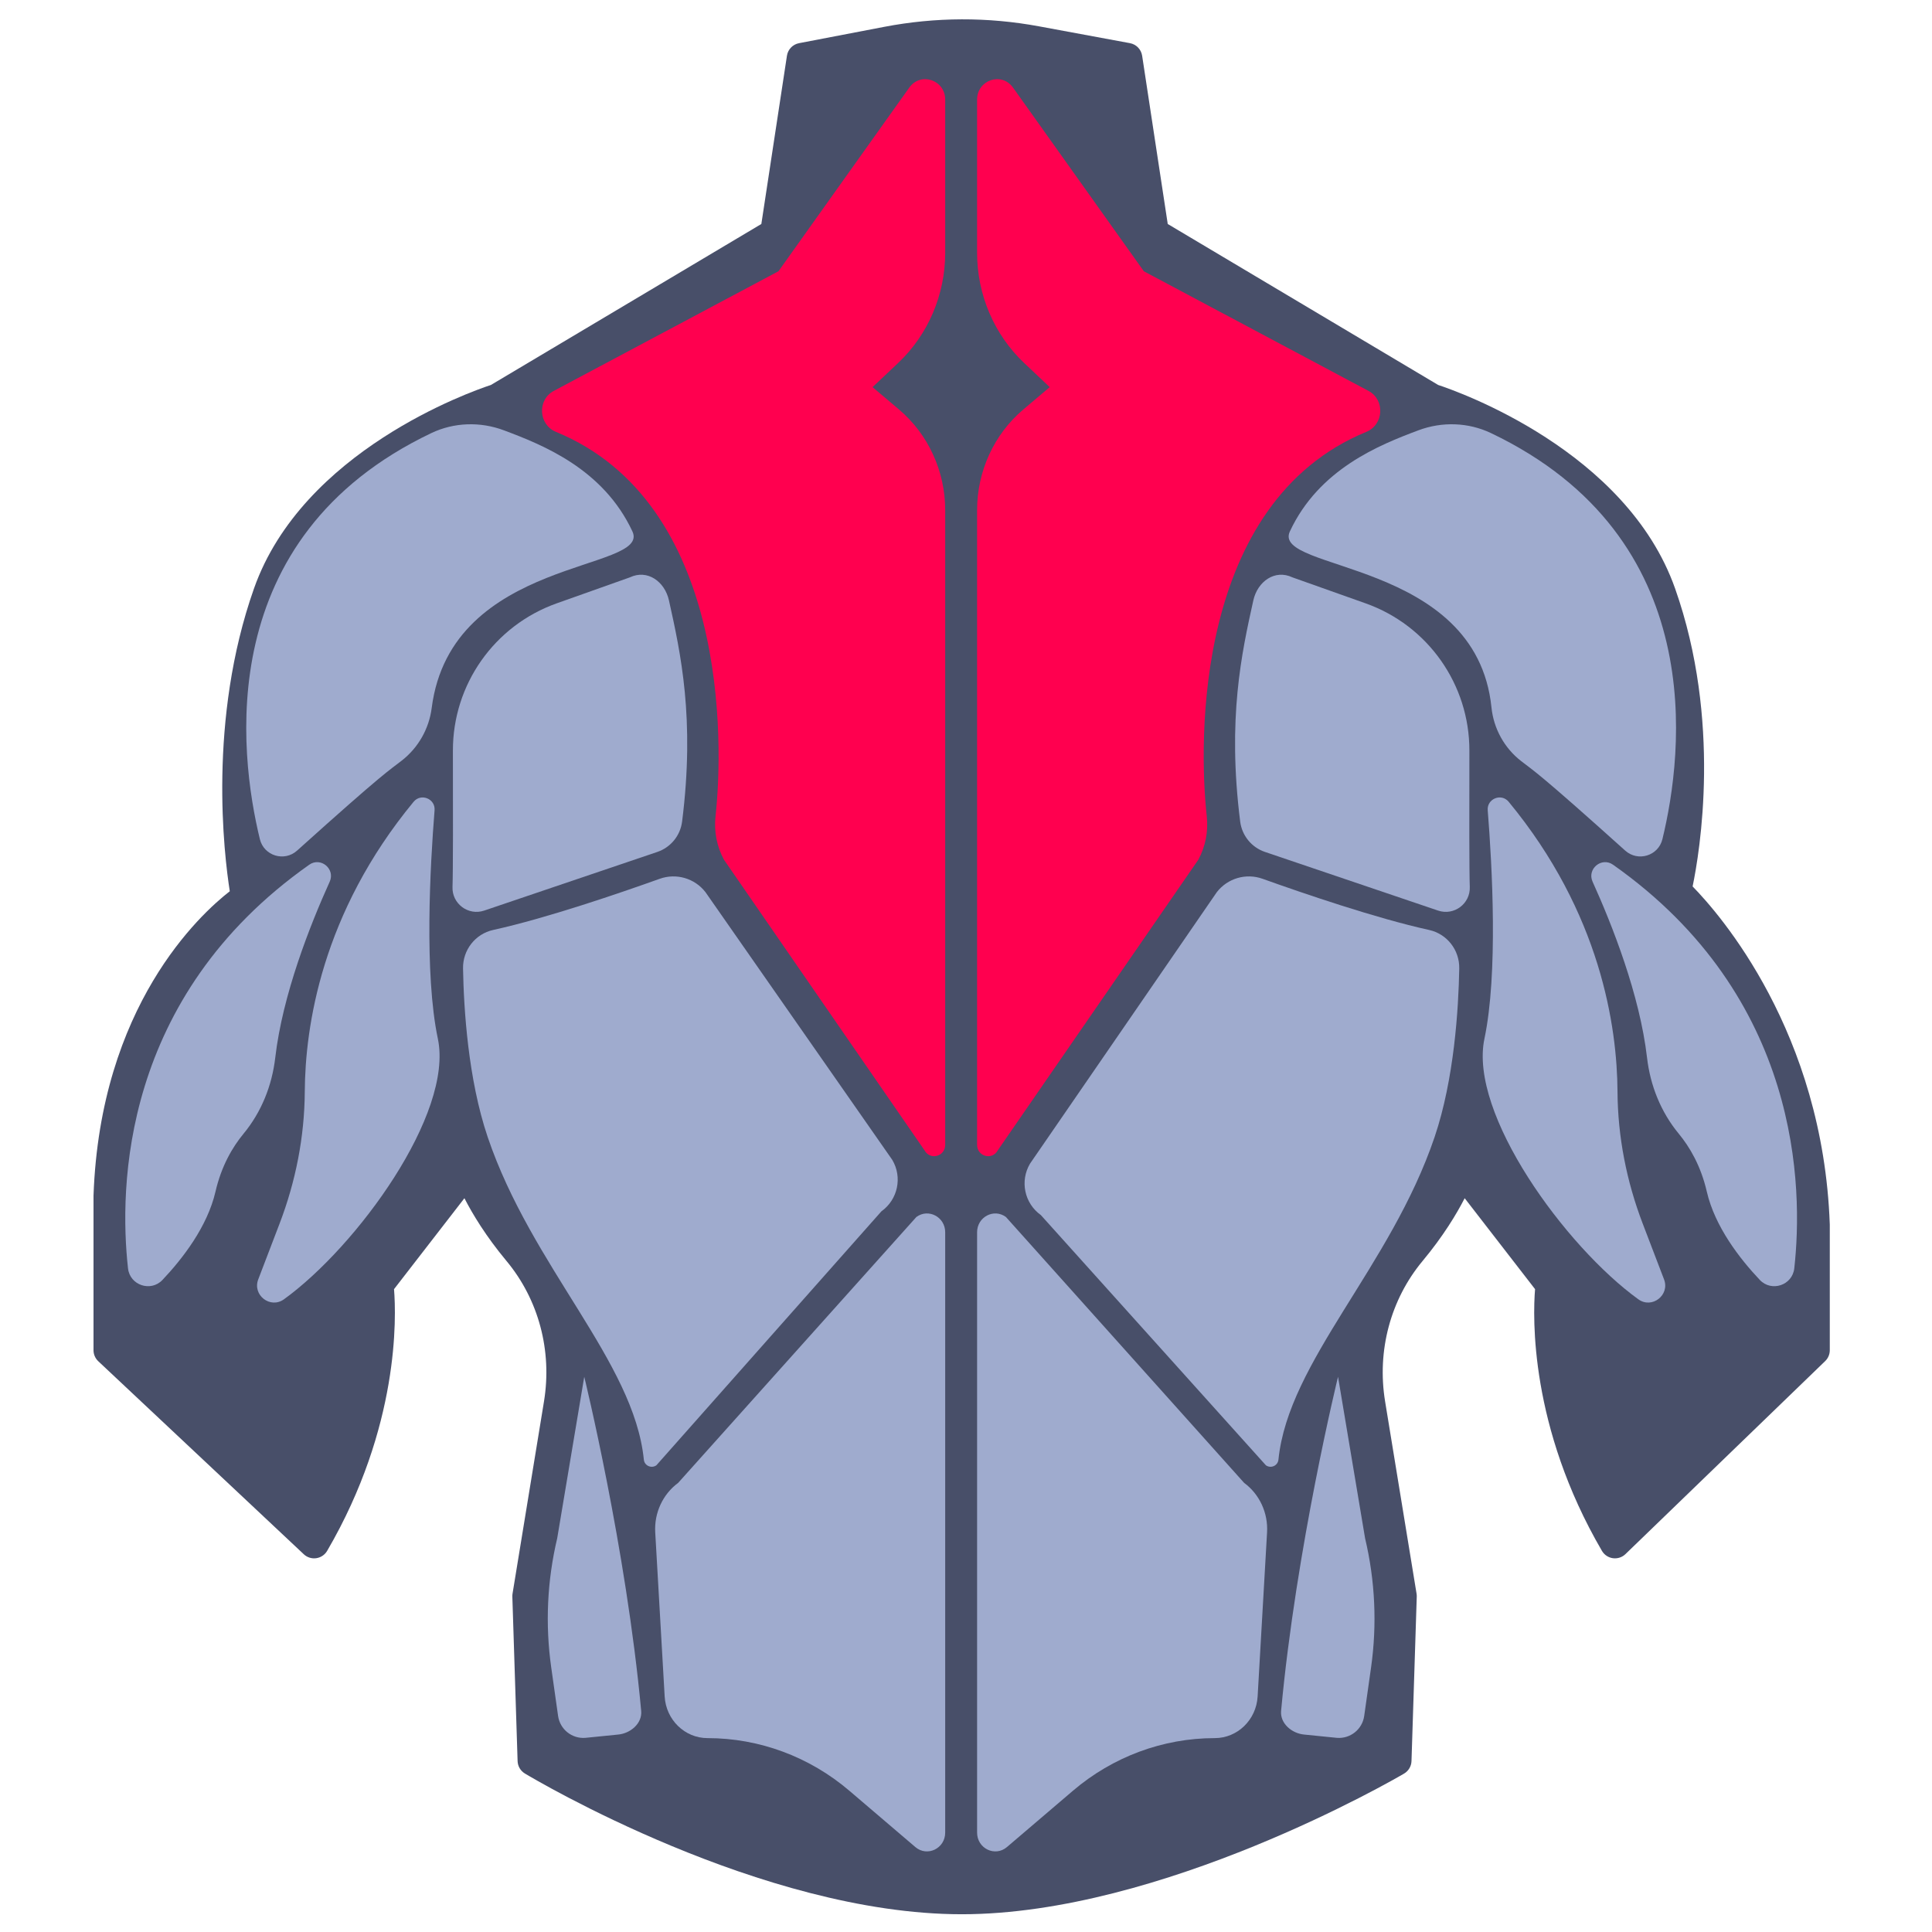 <svg id="Layer_2" enable-background="new 0 0 512 512" viewBox="0 0 512 512" xmlns="http://www.w3.org/2000/svg"><g><g><path d="m254.846 507.294c-53.055 0-113.206-35.77-115.74-37.292-1.165-.699-1.895-1.942-1.938-3.301l-1.393-43.587c-.008-.259.009-.519.051-.773l8.338-50.958c2.197-13.428-1.43-26.998-9.953-37.231-5.458-6.555-8.987-12.426-11.137-16.613l-18.654 24.101c.594 7.312 1.471 36.451-17.722 69.353-.614 1.053-1.674 1.768-2.88 1.942-1.206.181-2.426-.208-3.313-1.042l-54.462-51.153c-.805-.757-1.262-1.812-1.262-2.916v-40.857c0-.048.001-.095.002-.143 1.796-50.276 28.202-74.486 36.112-80.635-1.533-9.755-5.848-45.496 6.415-80.234 12.891-36.517 57.437-52.173 62.787-53.936l71.667-42.661 6.782-44.589c.255-1.675 1.537-3.008 3.201-3.327l22.57-4.328c13.614-2.609 27.427-2.655 41.056-.133l24.079 4.456c1.675.311 2.97 1.647 3.227 3.332l6.782 44.589 71.667 42.661c5.35 1.763 49.896 17.419 62.787 53.936 12.374 35.051 6.542 69.822 4.644 78.962 7.206 7.366 34.529 38.557 36.35 89.554.001.047.002.095.002.143v33.211c0 1.085-.44 2.123-1.22 2.876l-52.929 51.152c-.883.854-2.106 1.25-3.327 1.087-1.217-.169-2.289-.887-2.908-1.947-19.193-32.901-18.316-62.04-17.722-69.353l-18.653-24.102c-2.15 4.188-5.678 10.059-11.137 16.614-8.522 10.233-12.149 23.804-9.953 37.231l8.339 50.958c.042.255.059.515.051.773l-1.394 43.587c-.044 1.373-.79 2.628-1.976 3.323-2.597 1.522-64.205 37.27-117.236 37.27z" fill="#484f69"/></g><path d="m250.487 26.421v40.573c0 11.104-4.525 21.699-12.471 29.202l-6.777 6.398 7.004 5.929c7.752 6.562 12.244 16.354 12.244 26.69v168.175c0 3.098-3.995 4.176-5.469 1.476l-53.144-77.005c-1.911-3.499-2.69-7.526-2.253-11.515 2.17-19.774 3.316-83.149-42.294-101.898-4.63-1.903-4.992-8.496-.564-10.854l59.534-31.704 34.673-48.678c3.012-4.229 9.517-2.034 9.517 3.211z" fill="#ff004f"/><g><path d="m114.29 114.779c6.027-2.874 12.982-3.088 19.236-.746 10.423 3.903 26.356 10.267 34.07 26.796 5.011 10.738-48.043 6.593-53.194 46.803-.703 5.487-3.54 10.492-7.894 13.904-3.472 2.721-4.255 2.722-27.78 23.883-3.378 3.039-8.786 1.387-9.859-3.029-5.539-22.785-12.628-79.931 45.421-107.611z" fill="#9fabce"/></g><g><path d="m120.025 198.948c-.044-17.535 10.978-33.187 27.502-39.054l19.393-6.886c4.643-2.211 9.247 1.088 10.362 6.109 3.087 13.9 6.93 31.297 3.483 58.609-.469 3.714-3.018 6.843-6.564 8.045l-45.876 15.542c-4.232 1.434-8.584-1.819-8.406-6.284.149-3.725.146-20.475.106-36.081z" fill="#9fabce"/></g><g><path d="m130.69 246.451c-4.748 1.043-8.065 5.325-7.979 10.186.19 10.723 1.34 29.321 6.515 44.641 11.65 34.484 38.777 59.506 41.401 85.549.162 1.606 2.013 2.425 3.328 1.488l59.628-67.301c4.358-3.105 5.61-9.032 2.88-13.634l-49.51-70.957c-2.853-3.676-7.737-5.103-12.118-3.535-10.47 3.75-30.038 10.465-44.145 13.563z" fill="#9fabce"/></g><g><path d="m87.378 233.651c-5.229 11.56-12.506 29.993-14.433 46.643-.855 7.391-3.67 14.42-8.408 20.156-2.914 3.527-5.86 8.533-7.432 15.346-2.143 9.287-8.72 17.768-14.045 23.396-3.105 3.282-8.639 1.423-9.137-3.067-2.361-21.294-1.819-71.847 48.037-106.97 3.026-2.132 6.943 1.123 5.418 4.496z" fill="#9fabce"/></g><g><path d="m109.61 212.481c1.953-2.366 5.8-.806 5.555 2.252-1.183 14.768-2.758 43.298.873 60.546 4.187 19.889-21.446 55.068-40.784 69.046-3.613 2.612-8.409-1.107-6.816-5.272l5.66-14.799c4.268-11.161 6.601-22.989 6.672-34.938.101-17.255 4.463-47.31 28.84-76.835z" fill="#9fabce"/></g><g><path d="m250.487 326.56v159.099c0 4.211-4.761 6.518-7.908 3.832l-17.475-14.912c-10.574-9.023-23.873-13.961-37.601-13.961-6.023 0-11.003-4.836-11.359-11.032l-2.501-43.492c-.297-5.161 2-10.117 6.082-13.123l63.126-70.459c3.196-2.354 7.636 0 7.636 4.048z" fill="#9fabce"/></g><g><path d="m154.834 364.861s11.093 45.266 15.087 88.54c.308 3.334-2.865 6.013-6.203 6.285l-8.569.861c-3.57.291-6.749-2.251-7.25-5.797l-1.822-12.884c-1.613-11.401-1.074-23.003 1.588-34.205z" fill="#9fabce"/></g><path d="m258.94 26.421v40.573c0 11.104 4.525 21.699 12.471 29.202l6.777 6.398-7.004 5.929c-7.752 6.562-12.244 16.354-12.244 26.69v168.175c0 3.098 3.995 4.176 5.469 1.476l53.144-77.005c1.911-3.499 2.69-7.526 2.253-11.515-2.17-19.774-3.316-83.149 42.294-101.898 4.63-1.903 4.992-8.496.563-10.854l-59.533-31.704-34.672-48.678c-3.012-4.229-9.518-2.034-9.518 3.211z" fill="#ff004f"/><g><path d="m395.138 114.779c-6.027-2.874-12.982-3.088-19.236-.746-10.423 3.903-26.356 10.267-34.07 26.796-5.001 10.716 49.38 7.184 53.425 46.654.575 5.606 3.404 10.745 7.853 14.203 3.317 2.578 4.502 2.967 27.589 23.733 3.378 3.039 8.786 1.387 9.859-3.029 5.539-22.785 12.628-79.931-45.42-107.611z" fill="#9fabce"/></g><g><path d="m389.402 198.948c.044-17.535-10.978-33.187-27.502-39.054l-19.393-6.886c-4.644-2.211-9.247 1.088-10.362 6.109-3.086 13.9-6.93 31.297-3.483 58.609.469 3.714 3.018 6.843 6.564 8.045l45.876 15.542c4.232 1.434 8.585-1.819 8.406-6.284-.149-3.725-.145-20.475-.106-36.081z" fill="#9fabce"/></g><g><path d="m378.737 246.451c4.748 1.043 8.065 5.325 7.979 10.186-.19 10.723-1.34 29.321-6.515 44.641-11.65 34.484-38.777 59.506-41.401 85.549-.162 1.606-2.013 2.425-3.328 1.488l-59.628-66.301c-4.358-3.105-5.61-9.032-2.88-13.634l49.51-71.957c2.853-3.676 7.737-5.103 12.118-3.535 10.47 3.75 30.039 10.465 44.145 13.563z" fill="#9fabce"/></g><g><path d="m422.05 233.651c5.229 11.56 12.506 29.993 14.433 46.643.855 7.391 3.67 14.42 8.408 20.156 2.914 3.527 5.86 8.533 7.432 15.346 2.143 9.287 8.72 17.768 14.045 23.396 3.105 3.282 8.639 1.423 9.137-3.067 2.361-21.294 1.819-71.847-48.037-106.97-3.027-2.132-6.944 1.123-5.418 4.496z" fill="#9fabce"/></g><g><path d="m399.817 212.481c-1.953-2.366-5.8-.806-5.555 2.252 1.183 14.768 2.758 43.298-.873 60.546-4.187 19.889 21.446 55.068 40.784 69.046 3.613 2.612 8.409-1.107 6.816-5.272l-5.66-14.799c-4.268-11.161-6.601-22.989-6.672-34.938-.101-17.255-4.463-47.31-28.84-76.835z" fill="#9fabce"/></g><g><path d="m258.94 326.56v159.099c0 4.211 4.761 6.518 7.908 3.832l17.475-14.912c10.574-9.023 23.873-13.961 37.602-13.961 6.023 0 11.003-4.836 11.359-11.032l2.501-43.492c.297-5.161-2-10.117-6.082-13.123l-63.126-70.459c-3.196-2.354-7.637 0-7.637 4.048z" fill="#9fabce"/></g><g><path d="m354.593 364.861s-11.093 45.266-15.087 88.54c-.308 3.334 2.865 6.013 6.203 6.285l8.569.861c3.57.291 6.749-2.251 7.25-5.797l1.822-12.884c1.613-11.401 1.074-23.003-1.588-34.205z" fill="#9fabce"/></g></g></svg>